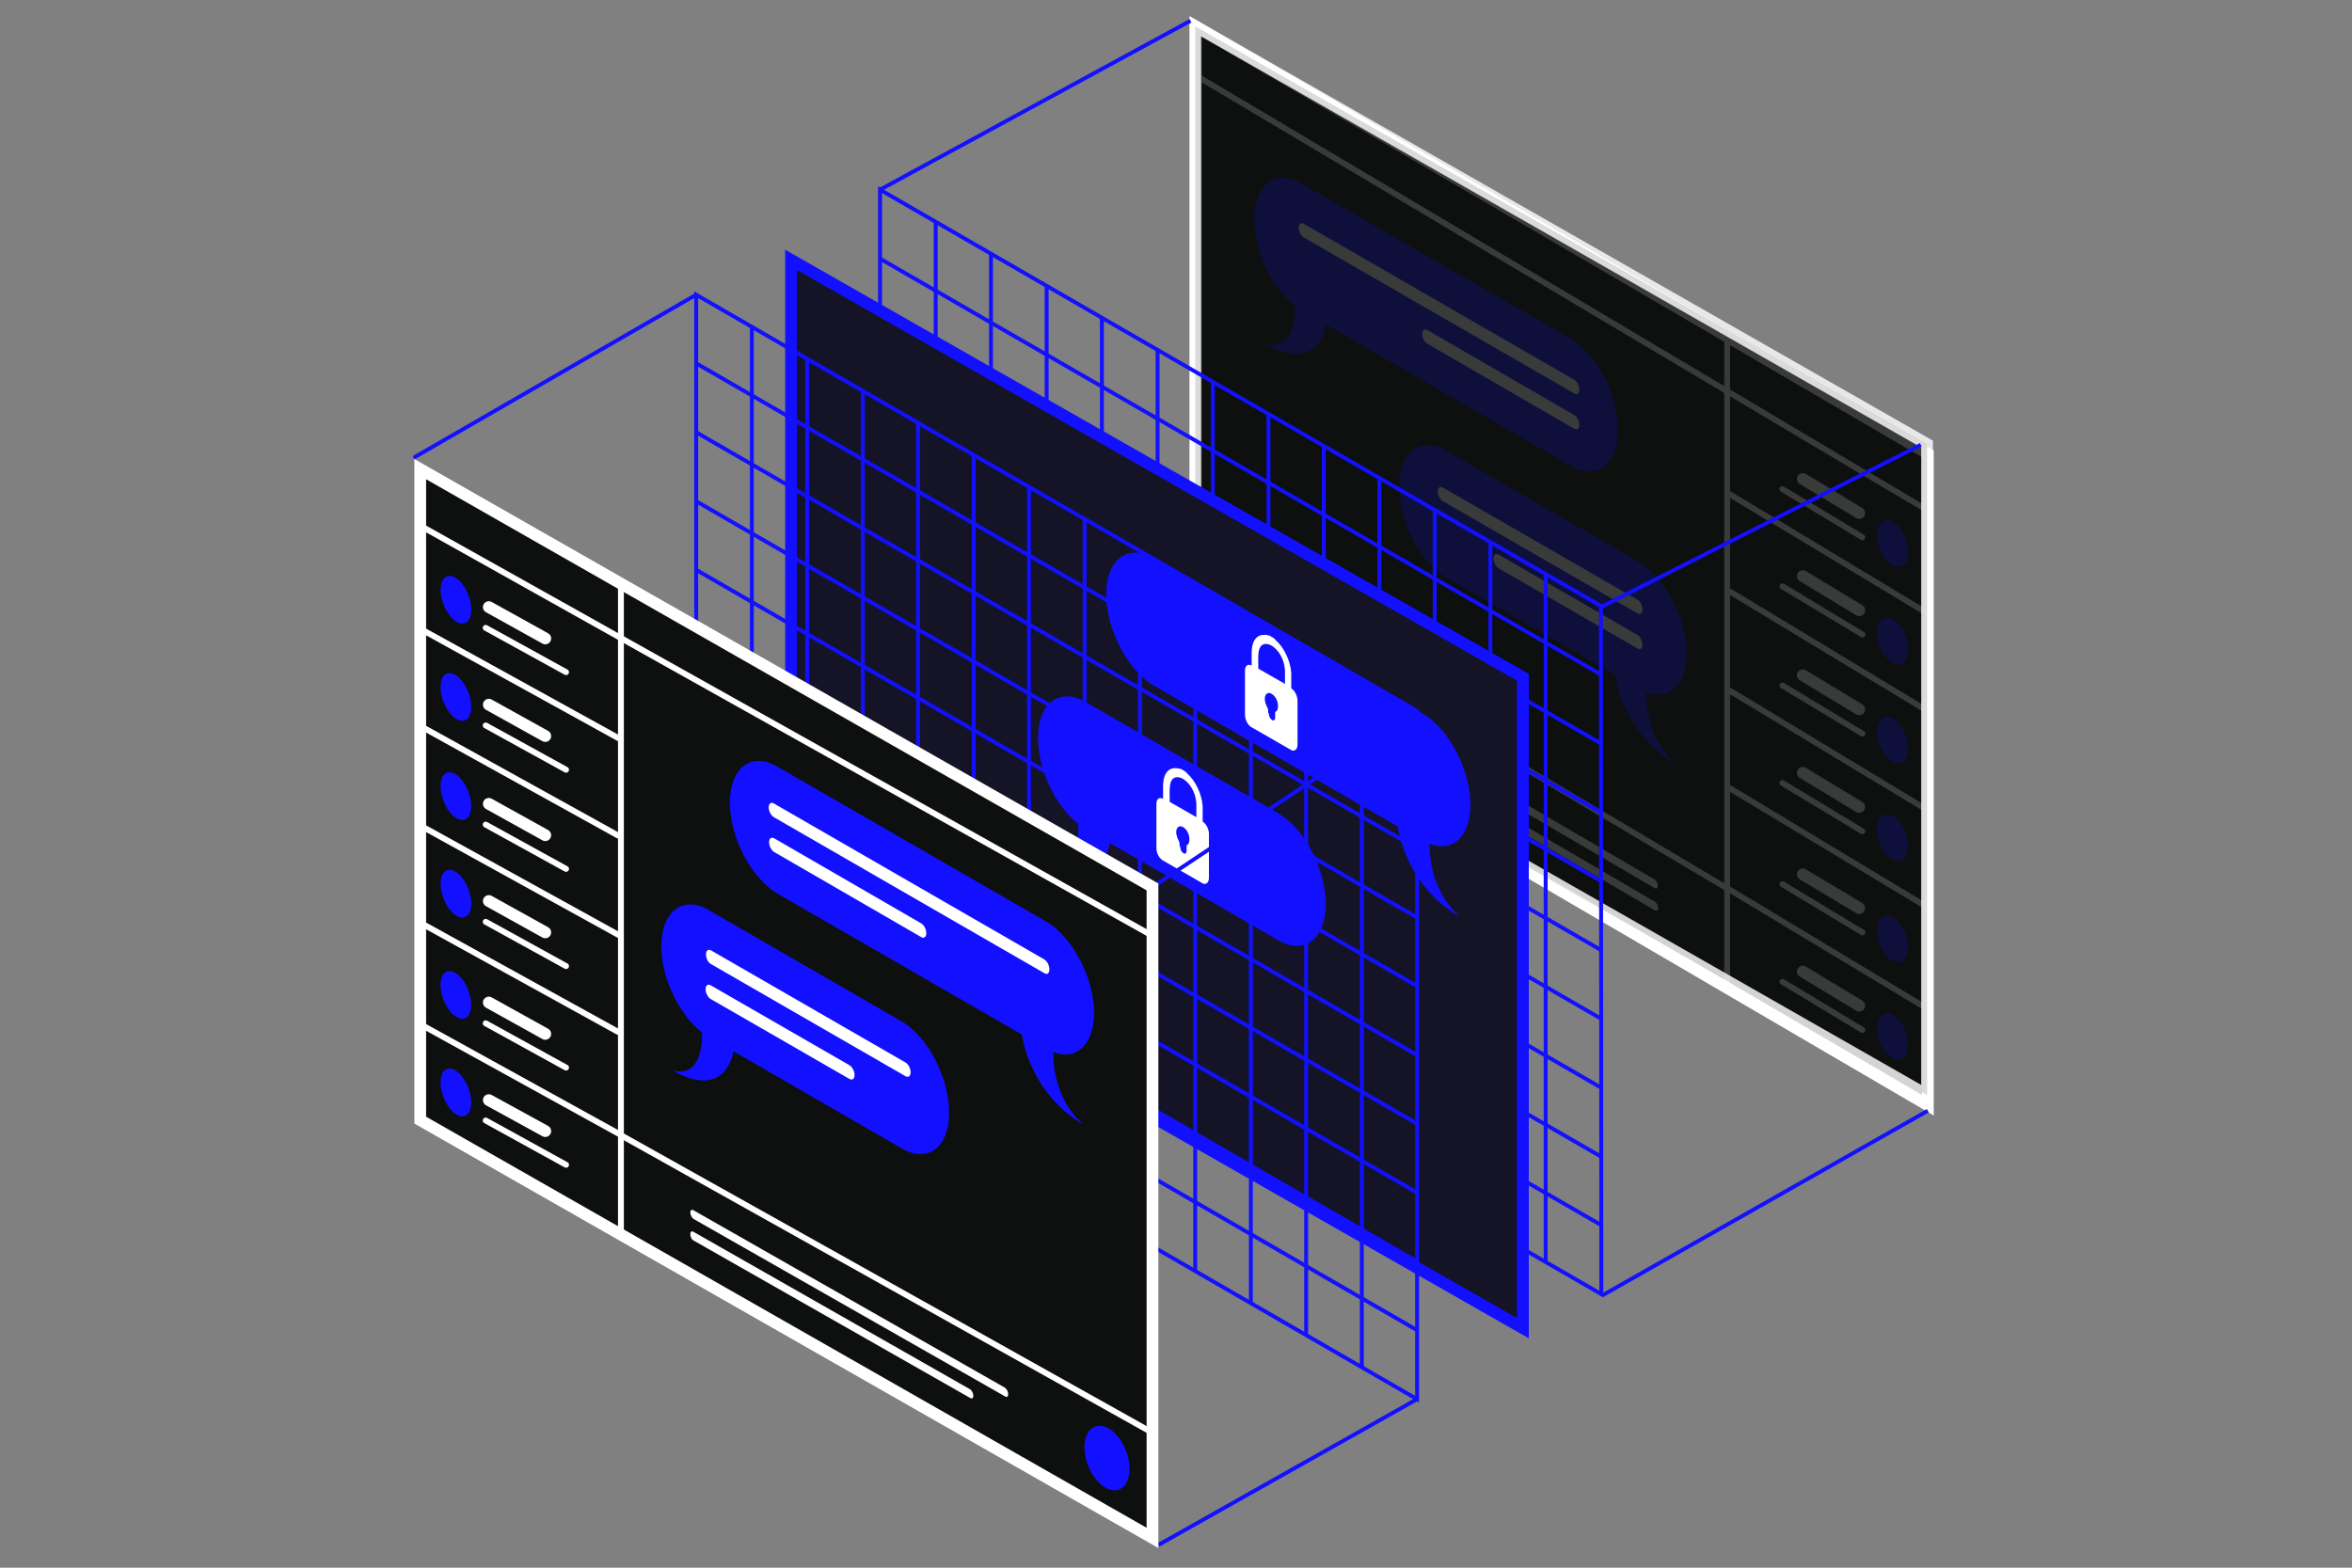<?xml version="1.0" encoding="utf-8"?>
<!-- Generator: Adobe Illustrator 22.0.0, SVG Export Plug-In . SVG Version: 6.00 Build 0)  -->
<svg version="1.1" xmlns="http://www.w3.org/2000/svg" xmlns:xlink="http://www.w3.org/1999/xlink" x="0px" y="0px"
	 viewBox="0 0 600 400" style="enable-background:new 0 0 600 400;" xml:space="preserve">
<rect x="0" y="0" width="600" height="400" fill="#808080" stroke="none"/>
<style type="text/css">
	.st0{fill:#0E0F0F;stroke:#FFFFFF;stroke-width:3;stroke-miterlimit:10;}
	.st1{fill:none;stroke:#FFFFFF;stroke-width:1.5;stroke-linecap:round;stroke-linejoin:round;stroke-miterlimit:10;}
	.st2{fill:none;stroke:#FFFFFF;stroke-width:3;stroke-linecap:round;stroke-linejoin:round;stroke-miterlimit:10;}
	.st3{fill:#1210FF;}
	.st4{fill:#FFFFFF;}
	.st5{opacity:0.82;fill:#0E0F0F;stroke:#FFFFFF;stroke-width:3;stroke-miterlimit:10;}
	.st6{fill:none;stroke:#1210FF;stroke-miterlimit:10;}
	.st7{fill:#141426;stroke:#1210FF;stroke-width:3;stroke-miterlimit:10;}
</style>
<g id="Слой_2">
</g>
<g id="Слой_1">
	<g>
		<g>
			<polygon class="st0" points="305.1,172.9 491.8,282 491.8,115.8 305.1,6.8 			"/>
			<line class="st1" x1="440.6" y1="86.5" x2="440.6" y2="252.5"/>
			<g>
				<line class="st1" x1="492.2" y1="156.8" x2="441.4" y2="126.2"/>
				<line class="st2" x1="474.3" y1="130.9" x2="459.9" y2="122.2"/>
				<line class="st1" x1="475.1" y1="137.1" x2="454.7" y2="124.8"/>
				
					<ellipse transform="matrix(0.941 -0.339 0.339 0.941 -18.382 171.94)" class="st3" cx="482.7" cy="138.6" rx="3.6" ry="6.2"/>
			</g>
			<g>
				<line class="st1" x1="492.2" y1="181.7" x2="441.4" y2="151"/>
				<line class="st2" x1="474.3" y1="155.7" x2="459.9" y2="147"/>
				<line class="st1" x1="475.1" y1="161.9" x2="454.7" y2="149.6"/>
				
					<ellipse transform="matrix(0.941 -0.339 0.339 0.941 -26.811 173.413)" class="st3" cx="482.7" cy="163.4" rx="3.6" ry="6.2"/>
			</g>
			<g>
				<line class="st1" x1="492.2" y1="207" x2="441.4" y2="176.3"/>
				<line class="st2" x1="474.3" y1="181" x2="459.9" y2="172.3"/>
				<line class="st1" x1="475.1" y1="187.2" x2="454.7" y2="174.9"/>
				
					<ellipse transform="matrix(0.941 -0.339 0.339 0.941 -35.394 174.913)" class="st3" cx="482.7" cy="188.7" rx="3.6" ry="6.2"/>
			</g>
			<g>
				<line class="st1" x1="492.2" y1="231.8" x2="441.4" y2="201.2"/>
				<line class="st2" x1="474.3" y1="205.9" x2="459.9" y2="197.2"/>
				<line class="st1" x1="475.1" y1="212.1" x2="454.7" y2="199.8"/>
				
					<ellipse transform="matrix(0.941 -0.339 0.339 0.941 -43.822 176.386)" class="st3" cx="482.7" cy="213.6" rx="3.6" ry="6.2"/>
			</g>
			<g>
				<line class="st1" x1="492.2" y1="257.7" x2="441.4" y2="227.1"/>
				<line class="st2" x1="474.3" y1="231.7" x2="459.9" y2="223.1"/>
				<line class="st1" x1="475.1" y1="237.9" x2="454.7" y2="225.6"/>
				
					<ellipse transform="matrix(0.941 -0.339 0.339 0.941 -52.596 177.919)" class="st3" cx="482.7" cy="239.4" rx="3.6" ry="6.2"/>
			</g>
			<g>
				<line class="st1" x1="492.2" y1="130.5" x2="305.3" y2="19.4"/>
				<line class="st1" x1="440.8" y1="226.8" x2="305.3" y2="146.2"/>
				<line class="st2" x1="474.3" y1="256.6" x2="459.9" y2="247.9"/>
				<line class="st1" x1="475.1" y1="262.8" x2="454.7" y2="250.5"/>
				
					<ellipse transform="matrix(0.941 -0.339 0.339 0.941 -61.024 179.392)" class="st3" cx="482.7" cy="264.3" rx="3.6" ry="6.2"/>
			</g>
			<g>
				<g>
					<path class="st3" d="M369,147.4l49.2,28.4c6.7,3.9,12.1-0.3,12.1-9.2v0c0-8.9-5.5-19.3-12.1-23.2L369,115
						c-6.7-3.9-12.1,0.3-12.1,9.2v0C356.9,133.1,362.3,143.5,369,147.4z"/>
					<path class="st3" d="M427.8,195.2c0,0-7.8-5.7-7.8-18.4s-8.6-17.7-8.6-17.7l0.6,13.1C411.9,172.2,413.7,187,427.8,195.2z"/>
				</g>
				<g>
					<path class="st4" d="M417.7,156.5l-49.6-28.6c-0.7-0.4-1.3-1.5-1.3-2.5c0-1,0.6-1.4,1.3-1l49.6,28.6c0.7,0.4,1.3,1.5,1.3,2.5
						C419,156.5,418.4,157,417.7,156.5z"/>
				</g>
				<g>
					<path class="st4" d="M417.8,165.5L382.3,145c-0.7-0.4-1.3-1.5-1.3-2.5c0-1,0.6-1.4,1.3-1l35.4,20.5c0.7,0.4,1.3,1.5,1.3,2.5
						S418.5,165.9,417.8,165.5z"/>
				</g>
			</g>
			<g>
				<g>
					<path class="st3" d="M400.7,118.9L332,79.2c-6.7-3.9-12.1-14.3-12.1-23.2v0c0-8.9,5.5-13,12.1-9.2l68.7,39.6
						c6.7,3.9,12.1,14.3,12.1,23.2v0C412.8,118.6,407.4,122.7,400.7,118.9z"/>
					<path class="st3" d="M322.5,87.6c0,0,7.8,3.4,7.8-9.4s8.6-7.7,8.6-7.7l-0.6,12.3C338.4,82.9,336.6,95.7,322.5,87.6z"/>
				</g>
				<g>
					<path class="st4" d="M332.6,60.6l69,39.8c0.7,0.4,1.3,0,1.3-1c0-1-0.6-2.1-1.3-2.5l-69-39.8c-0.7-0.4-1.3,0-1.3,1
						C331.3,59.1,331.9,60.2,332.6,60.6z"/>
				</g>
				<g>
					<path class="st4" d="M364.1,87.7l37.5,21.7c0.7,0.4,1.3,0,1.3-1s-0.6-2.1-1.3-2.5l-37.5-21.7c-0.7-0.4-1.3,0-1.3,1
						S363.4,87.3,364.1,87.7z"/>
				</g>
			</g>
			
				<ellipse transform="matrix(0.92 -0.392 0.392 0.92 -39.691 137.509)" class="st3" cx="316.7" cy="165.9" rx="4.8" ry="9.2"/>
			<g>
				<g>
					<path class="st4" d="M422.1,226.6l-79.5-46.5c-0.5-0.3-0.8-1-0.8-1.6c0-0.6,0.4-0.9,0.8-0.6l79.5,46.5c0.5,0.3,0.8,1,0.8,1.6
						C422.9,226.6,422.6,226.9,422.1,226.6z"/>
				</g>
				<g>
					<path class="st4" d="M422.2,232.3l-70.6-41.3c-0.5-0.3-0.8-1-0.8-1.6s0.4-0.9,0.8-0.6l70.6,41.3c0.5,0.3,0.8,1,0.8,1.6
						S422.6,232.5,422.2,232.3z"/>
				</g>
			</g>
		</g>
		<polygon class="st5" points="491.6,279.4 304.9,172.8 304.9,6.7 491.6,113.3 		"/>
		<g>
			<polygon class="st6" points="224.5,224 224.5,48.4 408.4,154.6 408.5,330.2 			"/>
			<line class="st6" x1="394.3" y1="322" x2="394.3" y2="146.4"/>
			<line class="st6" x1="380.2" y1="313.9" x2="380.2" y2="138.2"/>
			<line class="st6" x1="366" y1="305.7" x2="366" y2="130.1"/>
			<line class="st6" x1="351.9" y1="297.5" x2="351.9" y2="121.9"/>
			<line class="st6" x1="337.7" y1="289.4" x2="337.7" y2="113.7"/>
			<line class="st6" x1="323.6" y1="281.2" x2="323.6" y2="105.6"/>
			<line class="st6" x1="309.4" y1="273" x2="309.4" y2="97.4"/>
			<line class="st6" x1="295.3" y1="264.9" x2="295.3" y2="89.2"/>
			<line class="st6" x1="281.1" y1="256.7" x2="281.1" y2="81.1"/>
			<line class="st6" x1="267" y1="248.5" x2="267" y2="72.9"/>
			<line class="st6" x1="252.8" y1="240.4" x2="252.8" y2="64.7"/>
			<line class="st6" x1="238.7" y1="232.2" x2="238.7" y2="56.6"/>
			<line class="st6" x1="224.5" y1="66" x2="408.4" y2="172.1"/>
			<line class="st6" x1="224.5" y1="83.5" x2="408.4" y2="189.7"/>
			<line class="st6" x1="224.5" y1="101.1" x2="408.4" y2="207.3"/>
			<line class="st6" x1="224.5" y1="118.6" x2="408.4" y2="224.8"/>
			<line class="st6" x1="224.5" y1="136.2" x2="408.4" y2="242.4"/>
			<line class="st6" x1="224.5" y1="153.8" x2="408.4" y2="259.9"/>
			<line class="st6" x1="224.5" y1="171.3" x2="408.4" y2="277.5"/>
			<line class="st6" x1="224.5" y1="188.9" x2="408.4" y2="295.1"/>
			<line class="st6" x1="224.5" y1="206.5" x2="408.5" y2="312.6"/>
		</g>
		<polygon class="st7" points="388.5,338.9 201.8,232.4 201.8,66.3 388.5,172.8 		"/>
		<g>
			<g>
				<path class="st3" d="M326.1,239.9l-49.2-28.4c-6.7-3.9-12.1-14.3-12.1-23.2v0c0-8.9,5.5-13,12.1-9.2l49.2,28.4
					c6.7,3.9,12.1,14.3,12.1,23.2v0C338.2,239.6,332.7,243.8,326.1,239.9z"/>
				<path class="st3" d="M267.3,219.9c0,0,7.8,3.4,7.8-9.4s8.6-7.7,8.6-7.7l-0.6,12.3C283.1,215.2,281.4,228,267.3,219.9z"/>
			</g>
		</g>
		<path class="st3" d="M364.7,215.5c0-0.1,0-0.1,0-0.2c5.9,2.3,10.4-1.9,10.4-10c0-8.9-5.5-19.3-12.1-23.2l-68.7-39.6
			c-6.7-3.9-12.1,0.3-12.1,9.2v0c0,8.9,5.5,19.3,12.1,23.2l62.3,36l0,0c0,0,1.7,14.9,15.8,23C372.5,233.8,364.7,228.2,364.7,215.5z"
			/>
		<g>
			<polygon class="st6" points="177.6,250.8 177.6,75.2 361.5,181.4 361.5,357 			"/>
			<line class="st6" x1="347.4" y1="348.8" x2="347.4" y2="173.2"/>
			<line class="st6" x1="333.2" y1="340.7" x2="333.2" y2="165"/>
			<line class="st6" x1="319.1" y1="332.5" x2="319.1" y2="156.9"/>
			<line class="st6" x1="304.9" y1="324.3" x2="304.9" y2="148.7"/>
			<line class="st6" x1="290.8" y1="316.2" x2="290.8" y2="140.5"/>
			<line class="st6" x1="276.7" y1="308" x2="276.7" y2="132.4"/>
			<line class="st6" x1="262.5" y1="299.8" x2="262.5" y2="124.2"/>
			<line class="st6" x1="248.4" y1="291.6" x2="248.4" y2="116"/>
			<line class="st6" x1="234.2" y1="283.5" x2="234.2" y2="107.9"/>
			<line class="st6" x1="220.1" y1="275.3" x2="220.1" y2="99.7"/>
			<line class="st6" x1="205.9" y1="267.1" x2="205.9" y2="91.5"/>
			<line class="st6" x1="191.8" y1="259" x2="191.8" y2="83.3"/>
			<line class="st6" x1="177.6" y1="92.7" x2="361.5" y2="198.9"/>
			<line class="st6" x1="177.6" y1="110.3" x2="361.5" y2="216.5"/>
			<line class="st6" x1="177.6" y1="127.9" x2="361.5" y2="234.1"/>
			<line class="st6" x1="177.6" y1="145.4" x2="361.5" y2="251.6"/>
			<line class="st6" x1="177.6" y1="163" x2="361.5" y2="269.2"/>
			<line class="st6" x1="177.6" y1="180.6" x2="361.5" y2="286.7"/>
			<line class="st6" x1="177.6" y1="198.1" x2="361.5" y2="304.3"/>
			<line class="st6" x1="177.6" y1="215.7" x2="361.5" y2="321.9"/>
			<line class="st6" x1="177.6" y1="233.2" x2="361.5" y2="339.4"/>
		</g>
		<g>
			<path class="st4" d="M323.9,162.2c0.3,0.2,0.7,0.4,1,0.6c0.2,0.2,0.4,0.3,0.5,0.5c2.2,1.9,3.8,5.4,4,8.4c0,1.2,0,2.3,0,3.5
				c0,0.1,0,0.3,0,0.4c0.1,0.1,0.1,0.1,0.1,0.1c0.9,0.6,1.6,2.1,1.5,3.4c0,0.9,0,1.9,0,2.8c0,2.7,0,5.4,0,8.1c0,0.8-0.3,1.3-0.8,1.5
				c-0.2,0-0.4,0-0.6,0c-3.5-2-7.1-4.1-10.6-6.1c0,0,0-0.1-0.1-0.1c-0.9-0.8-1.3-1.9-1.3-3.1c0-3.7,0-7.4,0-11.1
				c0-1.1,0.6-1.7,1.4-1.4c0.1,0,0.2,0.1,0.3,0.1c0-1.1,0-2.2,0-3.3c0-2.8,1.2-4.6,3.2-4.5C322.9,161.9,323.4,162.1,323.9,162.2z
				 M321,170.6c2.3,1.3,4.5,2.6,6.8,3.9c0-1,0-2,0-3.1c0-0.4,0-0.7-0.1-1.1c-0.2-2.2-1.6-4.5-3.2-5.5c-1.6-1-3.1-0.5-3.4,1.4
				C320.9,167.5,321,169.1,321,170.6z"/>
			<path class="st3" d="M323.5,181.6c0-0.1,0-0.2,0-0.3c0-0.3-0.1-0.6-0.3-1c-0.5-0.9-0.7-2.1-0.4-2.8c0.3-0.7,1-0.9,1.7-0.4
				c0.8,0.5,1.4,1.6,1.5,2.6c0.1,1-0.1,1.7-0.6,1.9c-0.1,0-0.1,0.2-0.1,0.3c0,0.4,0,0.8,0,1.2c0,0.6-0.4,0.9-0.8,0.6
				c-0.5-0.3-0.8-0.9-0.8-1.6C323.5,182,323.5,181.8,323.5,181.6C323.5,181.6,323.5,181.6,323.5,181.6z"/>
		</g>
		<g>
			<path class="st4" d="M301.3,196.2c0.3,0.2,0.7,0.4,1,0.6c0.2,0.2,0.4,0.3,0.5,0.5c2.2,1.9,3.8,5.4,4,8.4c0,1.2,0,2.3,0,3.5
				c0,0.1,0,0.3,0,0.4c0.1,0.1,0.1,0.1,0.1,0.1c0.9,0.6,1.6,2.1,1.5,3.4c0,0.9,0,1.9,0,2.8c0,2.7,0,5.4,0,8.1c0,0.8-0.3,1.3-0.8,1.5
				c-0.2,0-0.4,0-0.6,0c-3.5-2-7.1-4.1-10.6-6.1c0,0,0-0.1-0.1-0.1c-0.9-0.8-1.3-1.9-1.3-3.1c0-3.7,0-7.4,0-11.1
				c0-1.1,0.6-1.7,1.4-1.4c0.1,0,0.2,0.1,0.3,0.1c0-1.1,0-2.2,0-3.3c0-2.8,1.2-4.6,3.2-4.5C300.3,196,300.8,196.1,301.3,196.2z
				 M298.4,204.6c2.3,1.3,4.5,2.6,6.8,3.9c0-1,0-2,0-3.1c0-0.4,0-0.7-0.1-1.1c-0.2-2.2-1.6-4.5-3.2-5.5c-1.6-1-3.1-0.5-3.4,1.4
				C298.3,201.6,298.4,203.1,298.4,204.6z"/>
			<path class="st3" d="M300.9,215.6c0-0.1,0-0.2,0-0.3c0-0.3-0.1-0.6-0.3-1c-0.5-0.9-0.7-2.1-0.4-2.8c0.3-0.7,1-0.9,1.7-0.4
				c0.8,0.5,1.4,1.6,1.5,2.6c0.1,1-0.1,1.7-0.6,1.9c-0.1,0-0.1,0.2-0.1,0.3c0,0.4,0,0.8,0,1.2c0,0.6-0.4,0.9-0.8,0.6
				c-0.5-0.3-0.8-0.9-0.8-1.6C300.9,216,300.9,215.8,300.9,215.6C300.9,215.6,300.9,215.6,300.9,215.6z"/>
		</g>
		<line class="st6" x1="177.6" y1="75.2" x2="105.5" y2="116.8"/>
		<line class="st6" x1="361.5" y1="357" x2="295.5" y2="394.2"/>
		<line class="st6" x1="361.5" y1="181.4" x2="294" y2="226.3"/>
		<g>
			<polygon class="st0" points="294,392.4 107.2,285.8 107.2,119.7 294,226.3 			"/>
			<line class="st1" x1="158.4" y1="149.5" x2="158.4" y2="315.5"/>
			<g>
				<line class="st1" x1="106.8" y1="160.2" x2="157.7" y2="188.3"/>
				<line class="st2" x1="124.7" y1="154.9" x2="139.1" y2="162.9"/>
				<line class="st1" x1="123.9" y1="160.2" x2="144.4" y2="171.5"/>
				
					<ellipse transform="matrix(0.933 -0.36 0.36 0.933 -47.269 52.145)" class="st3" cx="116.3" cy="153" rx="3.4" ry="6.4"/>
			</g>
			<g>
				<line class="st1" x1="106.8" y1="185" x2="157.7" y2="213.2"/>
				<line class="st2" x1="124.7" y1="179.8" x2="139.1" y2="187.8"/>
				<line class="st1" x1="123.9" y1="185.1" x2="144.4" y2="196.4"/>
				
					<ellipse transform="matrix(0.933 -0.36 0.36 0.933 -56.216 53.812)" class="st3" cx="116.3" cy="177.8" rx="3.4" ry="6.4"/>
			</g>
			<g>
				<line class="st1" x1="106.8" y1="210.4" x2="157.7" y2="238.5"/>
				<line class="st2" x1="124.7" y1="205.1" x2="139.1" y2="213.1"/>
				<line class="st1" x1="123.9" y1="210.4" x2="144.4" y2="221.7"/>
				
					<ellipse transform="matrix(0.933 -0.36 0.36 0.933 -65.328 55.509)" class="st3" cx="116.3" cy="203.1" rx="3.4" ry="6.4"/>
			</g>
			<g>
				<line class="st1" x1="106.8" y1="235.2" x2="157.7" y2="263.3"/>
				<line class="st2" x1="124.7" y1="229.9" x2="139.1" y2="237.9"/>
				<line class="st1" x1="123.9" y1="235.2" x2="144.4" y2="246.5"/>
				
					<ellipse transform="matrix(0.933 -0.36 0.36 0.933 -74.275 57.176)" class="st3" cx="116.3" cy="228" rx="3.4" ry="6.4"/>
			</g>
			<g>
				<line class="st1" x1="106.8" y1="261.1" x2="157.7" y2="289.2"/>
				<line class="st2" x1="124.7" y1="255.8" x2="139.1" y2="263.8"/>
				<line class="st1" x1="123.9" y1="261.1" x2="144.4" y2="272.4"/>
				
					<ellipse transform="matrix(0.933 -0.36 0.36 0.933 -83.589 58.911)" class="st3" cx="116.3" cy="253.8" rx="3.4" ry="6.4"/>
			</g>
			<g>
				<line class="st1" x1="106.8" y1="133.9" x2="293.7" y2="238.6"/>
				<line class="st1" x1="158.3" y1="289.6" x2="293.7" y2="365.4"/>
				<line class="st2" x1="124.7" y1="280.7" x2="139.1" y2="288.6"/>
				<line class="st1" x1="123.9" y1="285.9" x2="144.4" y2="297.2"/>
				
					<ellipse transform="matrix(0.933 -0.36 0.36 0.933 -92.536 60.578)" class="st3" cx="116.3" cy="278.7" rx="3.4" ry="6.4"/>
			</g>
			<g>
				<g>
					<path class="st3" d="M230,293l-49.2-28.4c-6.7-3.9-12.1-14.3-12.1-23.2v0c0-8.9,5.5-13,12.1-9.2l49.2,28.4
						c6.7,3.9,12.1,14.3,12.1,23.2v0C242.2,292.8,236.7,296.9,230,293z"/>
					<path class="st3" d="M171.3,273c0,0,7.8,3.4,7.8-9.4s8.6-7.7,8.6-7.7l-0.6,12.3C187.1,268.3,185.4,281.1,171.3,273z"/>
				</g>
				<g>
					<path class="st4" d="M181.4,246l49.6,28.6c0.7,0.4,1.3,0,1.3-1c0-1-0.6-2.1-1.3-2.5l-49.6-28.6c-0.7-0.4-1.3,0-1.3,1
						C180.1,244.5,180.6,245.6,181.4,246z"/>
				</g>
				<g>
					<path class="st4" d="M181.3,254.9l35.4,20.4c0.7,0.4,1.3,0,1.3-1s-0.6-2.1-1.3-2.5l-35.4-20.4c-0.7-0.4-1.3,0-1.3,1
						S180.6,254.5,181.3,254.9z"/>
				</g>
			</g>
			<g>
				<g>
					<path class="st3" d="M198.3,228l68.7,39.6c6.7,3.9,12.1-0.3,12.1-9.2v0c0-8.9-5.5-19.3-12.1-23.2l-68.7-39.6
						c-6.7-3.9-12.1,0.3-12.1,9.2v0C186.2,213.7,191.7,224.1,198.3,228z"/>
					<path class="st3" d="M276.5,287c0,0-7.8-5.7-7.8-18.4c0-12.7-8.6-17.7-8.6-17.7l0.6,13.1C260.7,264,262.4,278.8,276.5,287z"/>
				</g>
				<g>
					<path class="st4" d="M266.4,248.3l-69-39.8c-0.7-0.4-1.3-1.5-1.3-2.5c0-1,0.6-1.4,1.3-1l69,39.8c0.7,0.4,1.3,1.5,1.3,2.5
						C267.7,248.3,267.2,248.8,266.4,248.3z"/>
				</g>
				<g>
					<path class="st4" d="M235,239.1l-37.5-21.7c-0.7-0.4-1.3-1.5-1.3-2.5s0.6-1.4,1.3-1l37.5,21.7c0.7,0.4,1.3,1.5,1.3,2.5
						S235.7,239.5,235,239.1z"/>
				</g>
			</g>
			
				<ellipse transform="matrix(0.933 -0.36 0.36 0.933 -115.001 126.614)" class="st3" cx="282.4" cy="372" rx="5.2" ry="8.6"/>
			<g>
				<g>
					<path class="st4" d="M176.9,311l79.5,45.3c0.5,0.3,0.8,0,0.8-0.6c0-0.6-0.4-1.3-0.8-1.6l-79.5-45.3c-0.5-0.3-0.8,0-0.8,0.6
						C176.1,310,176.5,310.7,176.9,311z"/>
				</g>
				<g>
					<path class="st4" d="M176.9,316.5l70.6,40.2c0.5,0.3,0.8,0,0.8-0.6s-0.4-1.3-0.8-1.6l-70.6-40.2c-0.5-0.3-0.8,0-0.8,0.6
						S176.4,316.3,176.9,316.5z"/>
				</g>
			</g>
		</g>
		<line class="st6" x1="224.5" y1="48.4" x2="303.7" y2="5.3"/>
		<line class="st6" x1="408.8" y1="330.5" x2="491.8" y2="283.4"/>
		<line class="st6" x1="408.4" y1="154.9" x2="490" y2="113.5"/>
	</g>
</g>
</svg>
